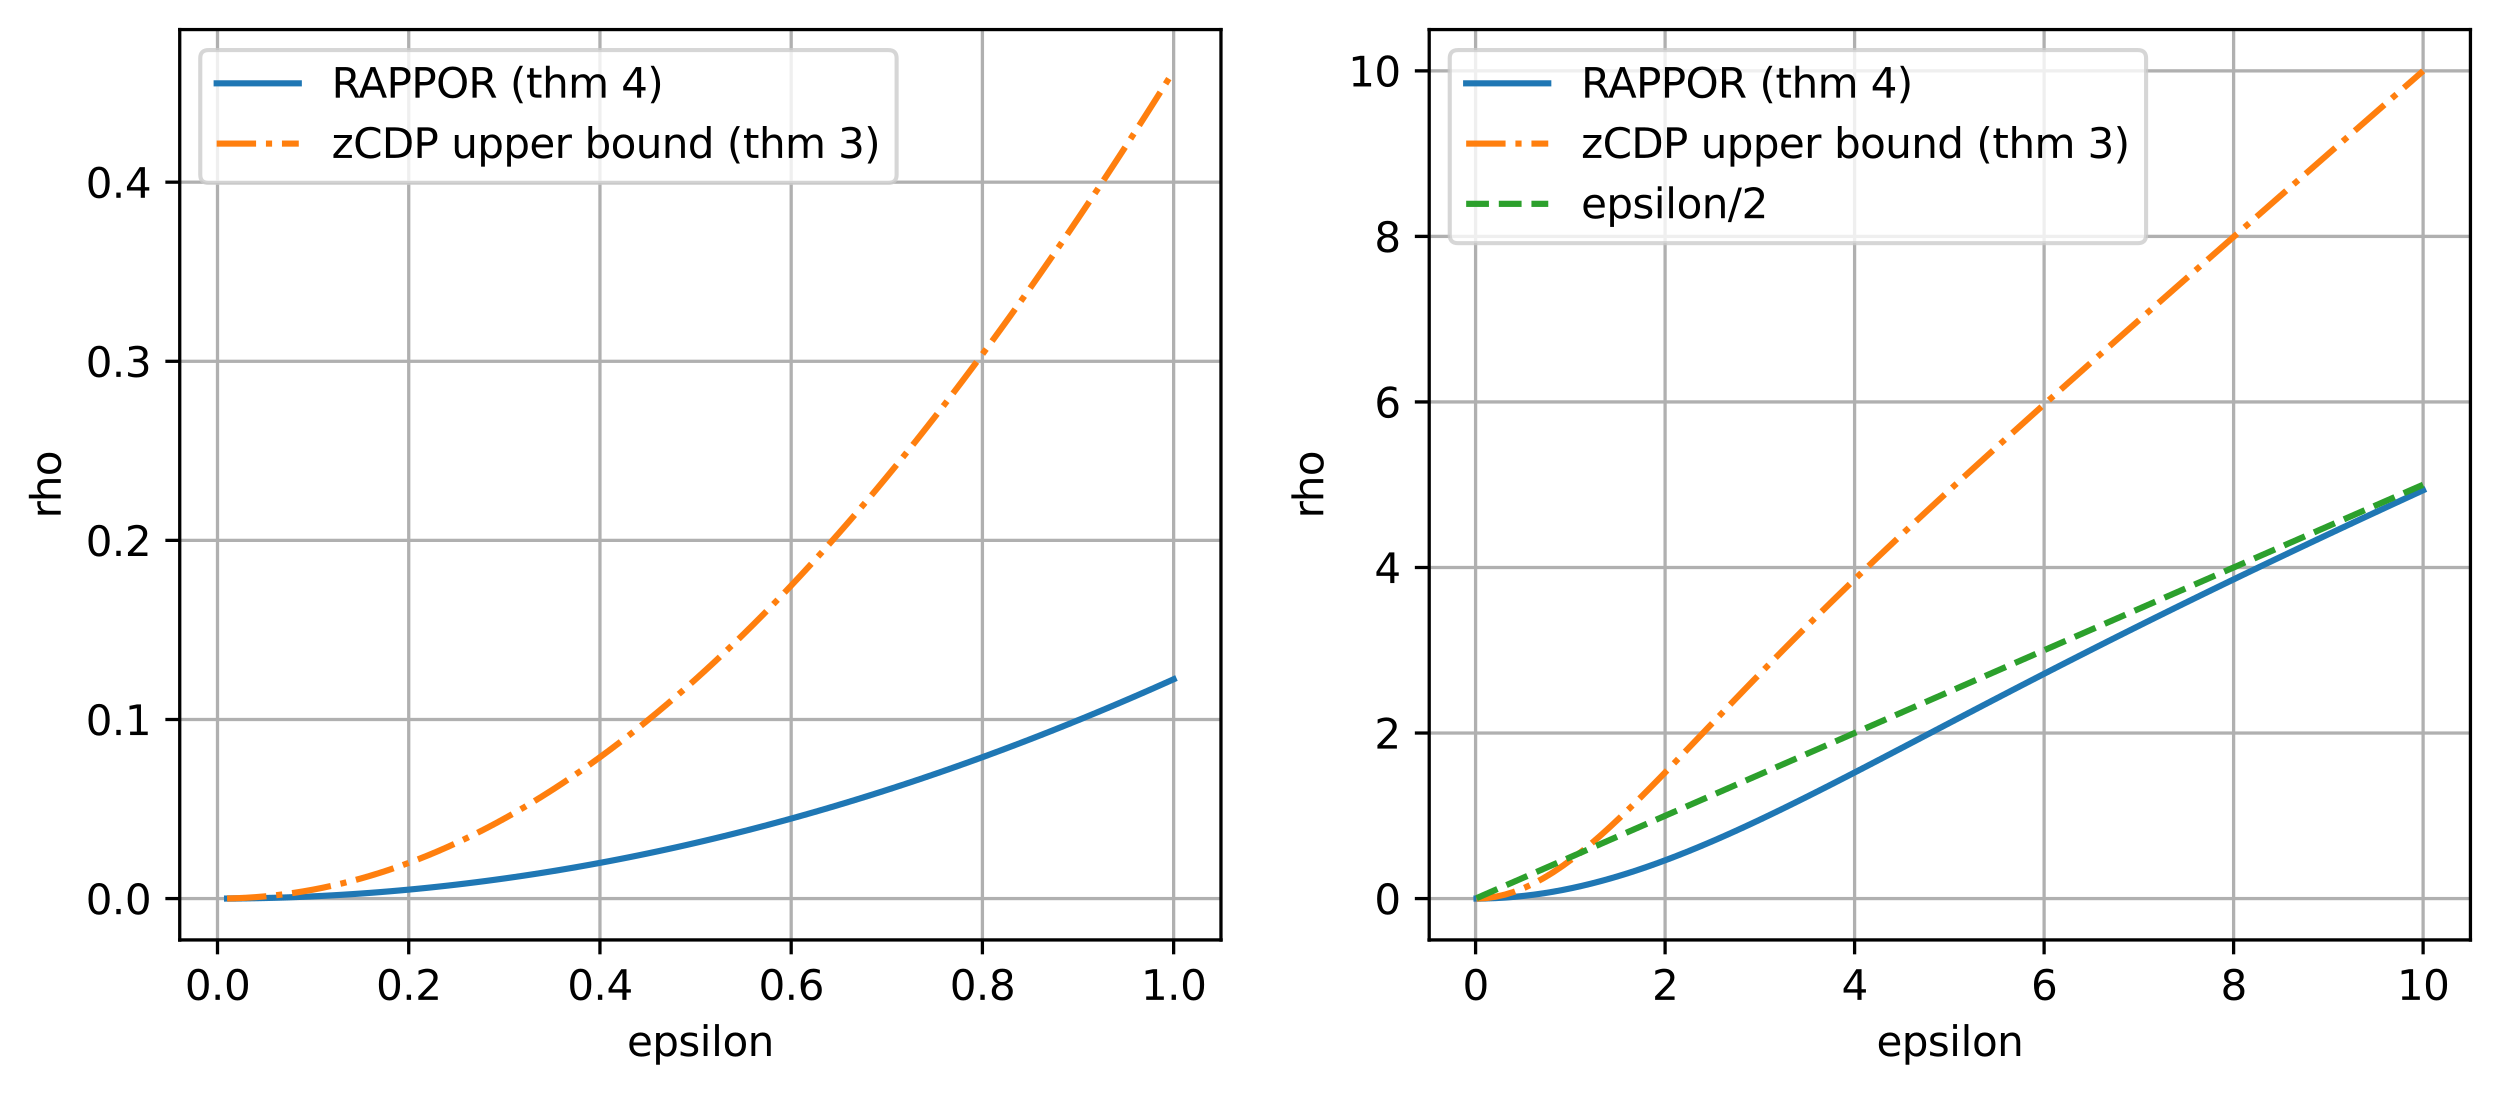 <?xml version="1.0" encoding="utf-8" standalone="no"?>
<!DOCTYPE svg PUBLIC "-//W3C//DTD SVG 1.1//EN"
  "http://www.w3.org/Graphics/SVG/1.1/DTD/svg11.dtd">
<svg xmlns:xlink="http://www.w3.org/1999/xlink" width="608.981pt" height="266.516pt" viewBox="0 0 608.981 266.516" xmlns="http://www.w3.org/2000/svg" version="1.1">
 <defs>
  <style type="text/css">*{stroke-linejoin: round; stroke-linecap: butt}</style>
 </defs>
 <g id="figure_1">
  <g id="patch_1">
   <path d="M 0 266.516 
L 608.981 266.516 
L 608.981 0 
L 0 0 
z
" style="fill: #ffffff"/>
  </g>
  <g id="axes_1">
   <g id="patch_2">
    <path d="M 43.781 228.96 
L 297.418 228.96 
L 297.418 7.2 
L 43.781 7.2 
z
" style="fill: #ffffff"/>
   </g>
   <g id="matplotlib.axis_1">
    <g id="xtick_1">
     <g id="line2d_1">
      <path d="M 52.981 228.96 
L 52.981 7.2 
" clip-path="url(#p2c17da69cc)" style="fill: none; stroke: #b0b0b0; stroke-width: 0.8; stroke-linecap: square"/>
     </g>
     <g id="line2d_2">
      <defs>
       <path id="m294b160dcf" d="M 0 0 
L 0 3.5 
" style="stroke: #000000; stroke-width: 0.8"/>
      </defs>
      <g>
       <use xlink:href="#m294b160dcf" x="52.981" y="228.96" style="stroke: #000000; stroke-width: 0.8"/>
      </g>
     </g>
     <g id="text_1">
      <!-- 0.0 -->
      <g transform="translate(45.03 243.558) scale(0.1 -0.1)">
       <defs>
        <path id="DejaVuSans-30" d="M 2034 4250 
Q 1547 4250 1301 3770 
Q 1056 3291 1056 2328 
Q 1056 1369 1301 889 
Q 1547 409 2034 409 
Q 2525 409 2770 889 
Q 3016 1369 3016 2328 
Q 3016 3291 2770 3770 
Q 2525 4250 2034 4250 
z
M 2034 4750 
Q 2819 4750 3233 4129 
Q 3647 3509 3647 2328 
Q 3647 1150 3233 529 
Q 2819 -91 2034 -91 
Q 1250 -91 836 529 
Q 422 1150 422 2328 
Q 422 3509 836 4129 
Q 1250 4750 2034 4750 
z
" transform="scale(0.016)"/>
        <path id="DejaVuSans-2e" d="M 684 794 
L 1344 794 
L 1344 0 
L 684 0 
L 684 794 
z
" transform="scale(0.016)"/>
       </defs>
       <use xlink:href="#DejaVuSans-30"/>
       <use xlink:href="#DejaVuSans-2e" x="63.623"/>
       <use xlink:href="#DejaVuSans-30" x="95.41"/>
      </g>
     </g>
    </g>
    <g id="xtick_2">
     <g id="line2d_3">
      <path d="M 99.563 228.96 
L 99.563 7.2 
" clip-path="url(#p2c17da69cc)" style="fill: none; stroke: #b0b0b0; stroke-width: 0.8; stroke-linecap: square"/>
     </g>
     <g id="line2d_4">
      <g>
       <use xlink:href="#m294b160dcf" x="99.563" y="228.96" style="stroke: #000000; stroke-width: 0.8"/>
      </g>
     </g>
     <g id="text_2">
      <!-- 0.2 -->
      <g transform="translate(91.611 243.558) scale(0.1 -0.1)">
       <defs>
        <path id="DejaVuSans-32" d="M 1228 531 
L 3431 531 
L 3431 0 
L 469 0 
L 469 531 
Q 828 903 1448 1529 
Q 2069 2156 2228 2338 
Q 2531 2678 2651 2914 
Q 2772 3150 2772 3378 
Q 2772 3750 2511 3984 
Q 2250 4219 1831 4219 
Q 1534 4219 1204 4116 
Q 875 4013 500 3803 
L 500 4441 
Q 881 4594 1212 4672 
Q 1544 4750 1819 4750 
Q 2544 4750 2975 4387 
Q 3406 4025 3406 3419 
Q 3406 3131 3298 2873 
Q 3191 2616 2906 2266 
Q 2828 2175 2409 1742 
Q 1991 1309 1228 531 
z
" transform="scale(0.016)"/>
       </defs>
       <use xlink:href="#DejaVuSans-30"/>
       <use xlink:href="#DejaVuSans-2e" x="63.623"/>
       <use xlink:href="#DejaVuSans-32" x="95.41"/>
      </g>
     </g>
    </g>
    <g id="xtick_3">
     <g id="line2d_5">
      <path d="M 146.144 228.96 
L 146.144 7.2 
" clip-path="url(#p2c17da69cc)" style="fill: none; stroke: #b0b0b0; stroke-width: 0.8; stroke-linecap: square"/>
     </g>
     <g id="line2d_6">
      <g>
       <use xlink:href="#m294b160dcf" x="146.144" y="228.96" style="stroke: #000000; stroke-width: 0.8"/>
      </g>
     </g>
     <g id="text_3">
      <!-- 0.4 -->
      <g transform="translate(138.193 243.558) scale(0.1 -0.1)">
       <defs>
        <path id="DejaVuSans-34" d="M 2419 4116 
L 825 1625 
L 2419 1625 
L 2419 4116 
z
M 2253 4666 
L 3047 4666 
L 3047 1625 
L 3713 1625 
L 3713 1100 
L 3047 1100 
L 3047 0 
L 2419 0 
L 2419 1100 
L 313 1100 
L 313 1709 
L 2253 4666 
z
" transform="scale(0.016)"/>
       </defs>
       <use xlink:href="#DejaVuSans-30"/>
       <use xlink:href="#DejaVuSans-2e" x="63.623"/>
       <use xlink:href="#DejaVuSans-34" x="95.41"/>
      </g>
     </g>
    </g>
    <g id="xtick_4">
     <g id="line2d_7">
      <path d="M 192.726 228.96 
L 192.726 7.2 
" clip-path="url(#p2c17da69cc)" style="fill: none; stroke: #b0b0b0; stroke-width: 0.8; stroke-linecap: square"/>
     </g>
     <g id="line2d_8">
      <g>
       <use xlink:href="#m294b160dcf" x="192.726" y="228.96" style="stroke: #000000; stroke-width: 0.8"/>
      </g>
     </g>
     <g id="text_4">
      <!-- 0.6 -->
      <g transform="translate(184.774 243.558) scale(0.1 -0.1)">
       <defs>
        <path id="DejaVuSans-36" d="M 2113 2584 
Q 1688 2584 1439 2293 
Q 1191 2003 1191 1497 
Q 1191 994 1439 701 
Q 1688 409 2113 409 
Q 2538 409 2786 701 
Q 3034 994 3034 1497 
Q 3034 2003 2786 2293 
Q 2538 2584 2113 2584 
z
M 3366 4563 
L 3366 3988 
Q 3128 4100 2886 4159 
Q 2644 4219 2406 4219 
Q 1781 4219 1451 3797 
Q 1122 3375 1075 2522 
Q 1259 2794 1537 2939 
Q 1816 3084 2150 3084 
Q 2853 3084 3261 2657 
Q 3669 2231 3669 1497 
Q 3669 778 3244 343 
Q 2819 -91 2113 -91 
Q 1303 -91 875 529 
Q 447 1150 447 2328 
Q 447 3434 972 4092 
Q 1497 4750 2381 4750 
Q 2619 4750 2861 4703 
Q 3103 4656 3366 4563 
z
" transform="scale(0.016)"/>
       </defs>
       <use xlink:href="#DejaVuSans-30"/>
       <use xlink:href="#DejaVuSans-2e" x="63.623"/>
       <use xlink:href="#DejaVuSans-36" x="95.41"/>
      </g>
     </g>
    </g>
    <g id="xtick_5">
     <g id="line2d_9">
      <path d="M 239.307 228.96 
L 239.307 7.2 
" clip-path="url(#p2c17da69cc)" style="fill: none; stroke: #b0b0b0; stroke-width: 0.8; stroke-linecap: square"/>
     </g>
     <g id="line2d_10">
      <g>
       <use xlink:href="#m294b160dcf" x="239.307" y="228.96" style="stroke: #000000; stroke-width: 0.8"/>
      </g>
     </g>
     <g id="text_5">
      <!-- 0.8 -->
      <g transform="translate(231.356 243.558) scale(0.1 -0.1)">
       <defs>
        <path id="DejaVuSans-38" d="M 2034 2216 
Q 1584 2216 1326 1975 
Q 1069 1734 1069 1313 
Q 1069 891 1326 650 
Q 1584 409 2034 409 
Q 2484 409 2743 651 
Q 3003 894 3003 1313 
Q 3003 1734 2745 1975 
Q 2488 2216 2034 2216 
z
M 1403 2484 
Q 997 2584 770 2862 
Q 544 3141 544 3541 
Q 544 4100 942 4425 
Q 1341 4750 2034 4750 
Q 2731 4750 3128 4425 
Q 3525 4100 3525 3541 
Q 3525 3141 3298 2862 
Q 3072 2584 2669 2484 
Q 3125 2378 3379 2068 
Q 3634 1759 3634 1313 
Q 3634 634 3220 271 
Q 2806 -91 2034 -91 
Q 1263 -91 848 271 
Q 434 634 434 1313 
Q 434 1759 690 2068 
Q 947 2378 1403 2484 
z
M 1172 3481 
Q 1172 3119 1398 2916 
Q 1625 2713 2034 2713 
Q 2441 2713 2670 2916 
Q 2900 3119 2900 3481 
Q 2900 3844 2670 4047 
Q 2441 4250 2034 4250 
Q 1625 4250 1398 4047 
Q 1172 3844 1172 3481 
z
" transform="scale(0.016)"/>
       </defs>
       <use xlink:href="#DejaVuSans-30"/>
       <use xlink:href="#DejaVuSans-2e" x="63.623"/>
       <use xlink:href="#DejaVuSans-38" x="95.41"/>
      </g>
     </g>
    </g>
    <g id="xtick_6">
     <g id="line2d_11">
      <path d="M 285.889 228.96 
L 285.889 7.2 
" clip-path="url(#p2c17da69cc)" style="fill: none; stroke: #b0b0b0; stroke-width: 0.8; stroke-linecap: square"/>
     </g>
     <g id="line2d_12">
      <g>
       <use xlink:href="#m294b160dcf" x="285.889" y="228.96" style="stroke: #000000; stroke-width: 0.8"/>
      </g>
     </g>
     <g id="text_6">
      <!-- 1.0 -->
      <g transform="translate(277.937 243.558) scale(0.1 -0.1)">
       <defs>
        <path id="DejaVuSans-31" d="M 794 531 
L 1825 531 
L 1825 4091 
L 703 3866 
L 703 4441 
L 1819 4666 
L 2450 4666 
L 2450 531 
L 3481 531 
L 3481 0 
L 794 0 
L 794 531 
z
" transform="scale(0.016)"/>
       </defs>
       <use xlink:href="#DejaVuSans-31"/>
       <use xlink:href="#DejaVuSans-2e" x="63.623"/>
       <use xlink:href="#DejaVuSans-30" x="95.41"/>
      </g>
     </g>
    </g>
    <g id="text_7">
     <!-- epsilon -->
     <g transform="translate(152.738 257.237) scale(0.1 -0.1)">
      <defs>
       <path id="DejaVuSans-65" d="M 3597 1894 
L 3597 1613 
L 953 1613 
Q 991 1019 1311 708 
Q 1631 397 2203 397 
Q 2534 397 2845 478 
Q 3156 559 3463 722 
L 3463 178 
Q 3153 47 2828 -22 
Q 2503 -91 2169 -91 
Q 1331 -91 842 396 
Q 353 884 353 1716 
Q 353 2575 817 3079 
Q 1281 3584 2069 3584 
Q 2775 3584 3186 3129 
Q 3597 2675 3597 1894 
z
M 3022 2063 
Q 3016 2534 2758 2815 
Q 2500 3097 2075 3097 
Q 1594 3097 1305 2825 
Q 1016 2553 972 2059 
L 3022 2063 
z
" transform="scale(0.016)"/>
       <path id="DejaVuSans-70" d="M 1159 525 
L 1159 -1331 
L 581 -1331 
L 581 3500 
L 1159 3500 
L 1159 2969 
Q 1341 3281 1617 3432 
Q 1894 3584 2278 3584 
Q 2916 3584 3314 3078 
Q 3713 2572 3713 1747 
Q 3713 922 3314 415 
Q 2916 -91 2278 -91 
Q 1894 -91 1617 61 
Q 1341 213 1159 525 
z
M 3116 1747 
Q 3116 2381 2855 2742 
Q 2594 3103 2138 3103 
Q 1681 3103 1420 2742 
Q 1159 2381 1159 1747 
Q 1159 1113 1420 752 
Q 1681 391 2138 391 
Q 2594 391 2855 752 
Q 3116 1113 3116 1747 
z
" transform="scale(0.016)"/>
       <path id="DejaVuSans-73" d="M 2834 3397 
L 2834 2853 
Q 2591 2978 2328 3040 
Q 2066 3103 1784 3103 
Q 1356 3103 1142 2972 
Q 928 2841 928 2578 
Q 928 2378 1081 2264 
Q 1234 2150 1697 2047 
L 1894 2003 
Q 2506 1872 2764 1633 
Q 3022 1394 3022 966 
Q 3022 478 2636 193 
Q 2250 -91 1575 -91 
Q 1294 -91 989 -36 
Q 684 19 347 128 
L 347 722 
Q 666 556 975 473 
Q 1284 391 1588 391 
Q 1994 391 2212 530 
Q 2431 669 2431 922 
Q 2431 1156 2273 1281 
Q 2116 1406 1581 1522 
L 1381 1569 
Q 847 1681 609 1914 
Q 372 2147 372 2553 
Q 372 3047 722 3315 
Q 1072 3584 1716 3584 
Q 2034 3584 2315 3537 
Q 2597 3491 2834 3397 
z
" transform="scale(0.016)"/>
       <path id="DejaVuSans-69" d="M 603 3500 
L 1178 3500 
L 1178 0 
L 603 0 
L 603 3500 
z
M 603 4863 
L 1178 4863 
L 1178 4134 
L 603 4134 
L 603 4863 
z
" transform="scale(0.016)"/>
       <path id="DejaVuSans-6c" d="M 603 4863 
L 1178 4863 
L 1178 0 
L 603 0 
L 603 4863 
z
" transform="scale(0.016)"/>
       <path id="DejaVuSans-6f" d="M 1959 3097 
Q 1497 3097 1228 2736 
Q 959 2375 959 1747 
Q 959 1119 1226 758 
Q 1494 397 1959 397 
Q 2419 397 2687 759 
Q 2956 1122 2956 1747 
Q 2956 2369 2687 2733 
Q 2419 3097 1959 3097 
z
M 1959 3584 
Q 2709 3584 3137 3096 
Q 3566 2609 3566 1747 
Q 3566 888 3137 398 
Q 2709 -91 1959 -91 
Q 1206 -91 779 398 
Q 353 888 353 1747 
Q 353 2609 779 3096 
Q 1206 3584 1959 3584 
z
" transform="scale(0.016)"/>
       <path id="DejaVuSans-6e" d="M 3513 2113 
L 3513 0 
L 2938 0 
L 2938 2094 
Q 2938 2591 2744 2837 
Q 2550 3084 2163 3084 
Q 1697 3084 1428 2787 
Q 1159 2491 1159 1978 
L 1159 0 
L 581 0 
L 581 3500 
L 1159 3500 
L 1159 2956 
Q 1366 3272 1645 3428 
Q 1925 3584 2291 3584 
Q 2894 3584 3203 3211 
Q 3513 2838 3513 2113 
z
" transform="scale(0.016)"/>
      </defs>
      <use xlink:href="#DejaVuSans-65"/>
      <use xlink:href="#DejaVuSans-70" x="61.523"/>
      <use xlink:href="#DejaVuSans-73" x="125"/>
      <use xlink:href="#DejaVuSans-69" x="177.1"/>
      <use xlink:href="#DejaVuSans-6c" x="204.883"/>
      <use xlink:href="#DejaVuSans-6f" x="232.666"/>
      <use xlink:href="#DejaVuSans-6e" x="293.848"/>
     </g>
    </g>
   </g>
   <g id="matplotlib.axis_2">
    <g id="ytick_1">
     <g id="line2d_13">
      <path d="M 43.781 218.885 
L 297.418 218.885 
" clip-path="url(#p2c17da69cc)" style="fill: none; stroke: #b0b0b0; stroke-width: 0.8; stroke-linecap: square"/>
     </g>
     <g id="line2d_14">
      <defs>
       <path id="m9926946cab" d="M 0 0 
L -3.5 0 
" style="stroke: #000000; stroke-width: 0.8"/>
      </defs>
      <g>
       <use xlink:href="#m9926946cab" x="43.781" y="218.885" style="stroke: #000000; stroke-width: 0.8"/>
      </g>
     </g>
     <g id="text_8">
      <!-- 0.0 -->
      <g transform="translate(20.878 222.685) scale(0.1 -0.1)">
       <use xlink:href="#DejaVuSans-30"/>
       <use xlink:href="#DejaVuSans-2e" x="63.623"/>
       <use xlink:href="#DejaVuSans-30" x="95.41"/>
      </g>
     </g>
    </g>
    <g id="ytick_2">
     <g id="line2d_15">
      <path d="M 43.781 175.259 
L 297.418 175.259 
" clip-path="url(#p2c17da69cc)" style="fill: none; stroke: #b0b0b0; stroke-width: 0.8; stroke-linecap: square"/>
     </g>
     <g id="line2d_16">
      <g>
       <use xlink:href="#m9926946cab" x="43.781" y="175.259" style="stroke: #000000; stroke-width: 0.8"/>
      </g>
     </g>
     <g id="text_9">
      <!-- 0.1 -->
      <g transform="translate(20.878 179.058) scale(0.1 -0.1)">
       <use xlink:href="#DejaVuSans-30"/>
       <use xlink:href="#DejaVuSans-2e" x="63.623"/>
       <use xlink:href="#DejaVuSans-31" x="95.41"/>
      </g>
     </g>
    </g>
    <g id="ytick_3">
     <g id="line2d_17">
      <path d="M 43.781 131.632 
L 297.418 131.632 
" clip-path="url(#p2c17da69cc)" style="fill: none; stroke: #b0b0b0; stroke-width: 0.8; stroke-linecap: square"/>
     </g>
     <g id="line2d_18">
      <g>
       <use xlink:href="#m9926946cab" x="43.781" y="131.632" style="stroke: #000000; stroke-width: 0.8"/>
      </g>
     </g>
     <g id="text_10">
      <!-- 0.2 -->
      <g transform="translate(20.878 135.432) scale(0.1 -0.1)">
       <use xlink:href="#DejaVuSans-30"/>
       <use xlink:href="#DejaVuSans-2e" x="63.623"/>
       <use xlink:href="#DejaVuSans-32" x="95.41"/>
      </g>
     </g>
    </g>
    <g id="ytick_4">
     <g id="line2d_19">
      <path d="M 43.781 88.006 
L 297.418 88.006 
" clip-path="url(#p2c17da69cc)" style="fill: none; stroke: #b0b0b0; stroke-width: 0.8; stroke-linecap: square"/>
     </g>
     <g id="line2d_20">
      <g>
       <use xlink:href="#m9926946cab" x="43.781" y="88.006" style="stroke: #000000; stroke-width: 0.8"/>
      </g>
     </g>
     <g id="text_11">
      <!-- 0.3 -->
      <g transform="translate(20.878 91.805) scale(0.1 -0.1)">
       <defs>
        <path id="DejaVuSans-33" d="M 2597 2516 
Q 3050 2419 3304 2112 
Q 3559 1806 3559 1356 
Q 3559 666 3084 287 
Q 2609 -91 1734 -91 
Q 1441 -91 1130 -33 
Q 819 25 488 141 
L 488 750 
Q 750 597 1062 519 
Q 1375 441 1716 441 
Q 2309 441 2620 675 
Q 2931 909 2931 1356 
Q 2931 1769 2642 2001 
Q 2353 2234 1838 2234 
L 1294 2234 
L 1294 2753 
L 1863 2753 
Q 2328 2753 2575 2939 
Q 2822 3125 2822 3475 
Q 2822 3834 2567 4026 
Q 2313 4219 1838 4219 
Q 1578 4219 1281 4162 
Q 984 4106 628 3988 
L 628 4550 
Q 988 4650 1302 4700 
Q 1616 4750 1894 4750 
Q 2613 4750 3031 4423 
Q 3450 4097 3450 3541 
Q 3450 3153 3228 2886 
Q 3006 2619 2597 2516 
z
" transform="scale(0.016)"/>
       </defs>
       <use xlink:href="#DejaVuSans-30"/>
       <use xlink:href="#DejaVuSans-2e" x="63.623"/>
       <use xlink:href="#DejaVuSans-33" x="95.41"/>
      </g>
     </g>
    </g>
    <g id="ytick_5">
     <g id="line2d_21">
      <path d="M 43.781 44.38 
L 297.418 44.38 
" clip-path="url(#p2c17da69cc)" style="fill: none; stroke: #b0b0b0; stroke-width: 0.8; stroke-linecap: square"/>
     </g>
     <g id="line2d_22">
      <g>
       <use xlink:href="#m9926946cab" x="43.781" y="44.38" style="stroke: #000000; stroke-width: 0.8"/>
      </g>
     </g>
     <g id="text_12">
      <!-- 0.4 -->
      <g transform="translate(20.878 48.179) scale(0.1 -0.1)">
       <use xlink:href="#DejaVuSans-30"/>
       <use xlink:href="#DejaVuSans-2e" x="63.623"/>
       <use xlink:href="#DejaVuSans-34" x="95.41"/>
      </g>
     </g>
    </g>
    <g id="text_13">
     <!-- rho -->
     <g transform="translate(14.798 126.276) rotate(-90) scale(0.1 -0.1)">
      <defs>
       <path id="DejaVuSans-72" d="M 2631 2963 
Q 2534 3019 2420 3045 
Q 2306 3072 2169 3072 
Q 1681 3072 1420 2755 
Q 1159 2438 1159 1844 
L 1159 0 
L 581 0 
L 581 3500 
L 1159 3500 
L 1159 2956 
Q 1341 3275 1631 3429 
Q 1922 3584 2338 3584 
Q 2397 3584 2469 3576 
Q 2541 3569 2628 3553 
L 2631 2963 
z
" transform="scale(0.016)"/>
       <path id="DejaVuSans-68" d="M 3513 2113 
L 3513 0 
L 2938 0 
L 2938 2094 
Q 2938 2591 2744 2837 
Q 2550 3084 2163 3084 
Q 1697 3084 1428 2787 
Q 1159 2491 1159 1978 
L 1159 0 
L 581 0 
L 581 4863 
L 1159 4863 
L 1159 2956 
Q 1366 3272 1645 3428 
Q 1925 3584 2291 3584 
Q 2894 3584 3203 3211 
Q 3513 2838 3513 2113 
z
" transform="scale(0.016)"/>
      </defs>
      <use xlink:href="#DejaVuSans-72"/>
      <use xlink:href="#DejaVuSans-68" x="39.363"/>
      <use xlink:href="#DejaVuSans-6f" x="102.742"/>
     </g>
    </g>
   </g>
   <g id="line2d_23">
    <path d="M 55.31 218.88 
L 57.639 218.864 
L 59.968 218.836 
L 62.297 218.798 
L 64.626 218.749 
L 66.956 218.689 
L 69.285 218.618 
L 71.614 218.536 
L 73.943 218.444 
L 76.272 218.34 
L 78.601 218.226 
L 80.93 218.1 
L 83.259 217.964 
L 85.588 217.817 
L 87.917 217.659 
L 90.246 217.49 
L 92.575 217.31 
L 94.904 217.12 
L 97.234 216.918 
L 99.563 216.706 
L 101.892 216.483 
L 104.221 216.249 
L 106.55 216.004 
L 108.879 215.748 
L 111.208 215.482 
L 113.537 215.204 
L 115.866 214.916 
L 118.195 214.617 
L 120.524 214.307 
L 122.853 213.987 
L 125.182 213.655 
L 127.512 213.313 
L 129.841 212.96 
L 132.17 212.597 
L 134.499 212.222 
L 136.828 211.837 
L 139.157 211.441 
L 141.486 211.034 
L 143.815 210.617 
L 146.144 210.189 
L 148.473 209.75 
L 150.802 209.301 
L 153.131 208.841 
L 155.46 208.37 
L 157.79 207.889 
L 160.119 207.397 
L 162.448 206.894 
L 164.777 206.381 
L 167.106 205.857 
L 169.435 205.323 
L 171.764 204.778 
L 174.093 204.222 
L 176.422 203.656 
L 178.751 203.08 
L 181.08 202.492 
L 183.409 201.895 
L 185.738 201.287 
L 188.068 200.668 
L 190.397 200.039 
L 192.726 199.399 
L 195.055 198.75 
L 197.384 198.089 
L 199.713 197.418 
L 202.042 196.737 
L 204.371 196.046 
L 206.7 195.344 
L 209.029 194.632 
L 211.358 193.909 
L 213.687 193.177 
L 216.016 192.434 
L 218.345 191.68 
L 220.675 190.917 
L 223.004 190.143 
L 225.333 189.359 
L 227.662 188.565 
L 229.991 187.761 
L 232.32 186.946 
L 234.649 186.122 
L 236.978 185.287 
L 239.307 184.442 
L 241.636 183.587 
L 243.965 182.723 
L 246.294 181.848 
L 248.623 180.963 
L 250.953 180.068 
L 253.282 179.163 
L 255.611 178.248 
L 257.94 177.323 
L 260.269 176.389 
L 262.598 175.444 
L 264.927 174.49 
L 267.256 173.526 
L 269.585 172.552 
L 271.914 171.568 
L 274.243 170.574 
L 276.572 169.571 
L 278.901 168.558 
L 281.231 167.535 
L 283.56 166.503 
L 285.889 165.461 
" clip-path="url(#p2c17da69cc)" style="fill: none; stroke: #1f77b4; stroke-width: 1.5; stroke-linecap: square"/>
   </g>
   <g id="line2d_24">
    <path d="M 55.31 218.864 
L 57.639 218.798 
L 59.968 218.689 
L 62.297 218.536 
L 64.626 218.34 
L 66.956 218.1 
L 69.285 217.817 
L 71.614 217.49 
L 73.943 217.12 
L 76.272 216.706 
L 78.601 216.249 
L 80.93 215.748 
L 83.259 215.204 
L 85.588 214.617 
L 87.917 213.987 
L 90.246 213.313 
L 92.575 212.597 
L 94.904 211.837 
L 97.234 211.034 
L 99.563 210.189 
L 101.892 209.301 
L 104.221 208.37 
L 106.55 207.397 
L 108.879 206.381 
L 111.208 205.323 
L 113.537 204.222 
L 115.866 203.08 
L 118.195 201.895 
L 120.524 200.668 
L 122.853 199.399 
L 125.182 198.089 
L 127.512 196.737 
L 129.841 195.344 
L 132.17 193.909 
L 134.499 192.434 
L 136.828 190.917 
L 139.157 189.359 
L 141.486 187.761 
L 143.815 186.122 
L 146.144 184.442 
L 148.473 182.723 
L 150.802 180.963 
L 153.131 179.163 
L 155.46 177.323 
L 157.79 175.444 
L 160.119 173.526 
L 162.448 171.568 
L 164.777 169.571 
L 167.106 167.535 
L 169.435 165.461 
L 171.764 163.348 
L 174.093 161.197 
L 176.422 159.007 
L 178.751 156.78 
L 181.08 154.515 
L 183.409 152.212 
L 185.738 149.873 
L 188.068 147.496 
L 190.397 145.082 
L 192.726 142.632 
L 195.055 140.145 
L 197.384 137.622 
L 199.713 135.063 
L 202.042 132.468 
L 204.371 129.838 
L 206.7 127.172 
L 209.029 124.472 
L 211.358 121.736 
L 213.687 118.966 
L 216.016 116.161 
L 218.345 113.323 
L 220.675 110.45 
L 223.004 107.544 
L 225.333 104.604 
L 227.662 101.631 
L 229.991 98.626 
L 232.32 95.587 
L 234.649 92.517 
L 236.978 89.414 
L 239.307 86.279 
L 241.636 83.112 
L 243.965 79.914 
L 246.294 76.685 
L 248.623 73.425 
L 250.953 70.135 
L 253.282 66.814 
L 255.611 63.463 
L 257.94 60.082 
L 260.269 56.672 
L 262.598 53.232 
L 264.927 49.763 
L 267.256 46.265 
L 269.585 42.739 
L 271.914 39.185 
L 274.243 35.602 
L 276.572 31.992 
L 278.901 28.355 
L 281.231 24.69 
L 283.56 20.998 
L 285.889 17.28 
" clip-path="url(#p2c17da69cc)" style="fill: none; stroke-dasharray: 9.6,2.4,1.5,2.4; stroke-dashoffset: 0; stroke: #ff7f0e; stroke-width: 1.5"/>
   </g>
   <g id="patch_3">
    <path d="M 43.781 228.96 
L 43.781 7.2 
" style="fill: none; stroke: #000000; stroke-width: 0.8; stroke-linejoin: miter; stroke-linecap: square"/>
   </g>
   <g id="patch_4">
    <path d="M 297.418 228.96 
L 297.418 7.2 
" style="fill: none; stroke: #000000; stroke-width: 0.8; stroke-linejoin: miter; stroke-linecap: square"/>
   </g>
   <g id="patch_5">
    <path d="M 43.781 228.96 
L 297.418 228.96 
" style="fill: none; stroke: #000000; stroke-width: 0.8; stroke-linejoin: miter; stroke-linecap: square"/>
   </g>
   <g id="patch_6">
    <path d="M 43.781 7.2 
L 297.418 7.2 
" style="fill: none; stroke: #000000; stroke-width: 0.8; stroke-linejoin: miter; stroke-linecap: square"/>
   </g>
   <g id="legend_1">
    <g id="patch_7">
     <path d="M 50.781 44.556 
L 216.408 44.556 
Q 218.408 44.556 218.408 42.556 
L 218.408 14.2 
Q 218.408 12.2 216.408 12.2 
L 50.781 12.2 
Q 48.781 12.2 48.781 14.2 
L 48.781 42.556 
Q 48.781 44.556 50.781 44.556 
z
" style="fill: #ffffff; opacity: 0.8; stroke: #cccccc; stroke-linejoin: miter"/>
    </g>
    <g id="line2d_25">
     <path d="M 52.781 20.298 
L 62.781 20.298 
L 72.781 20.298 
" style="fill: none; stroke: #1f77b4; stroke-width: 1.5; stroke-linecap: square"/>
    </g>
    <g id="text_14">
     <!-- RAPPOR (thm 4) -->
     <g transform="translate(80.781 23.798) scale(0.1 -0.1)">
      <defs>
       <path id="DejaVuSans-52" d="M 2841 2188 
Q 3044 2119 3236 1894 
Q 3428 1669 3622 1275 
L 4263 0 
L 3584 0 
L 2988 1197 
Q 2756 1666 2539 1819 
Q 2322 1972 1947 1972 
L 1259 1972 
L 1259 0 
L 628 0 
L 628 4666 
L 2053 4666 
Q 2853 4666 3247 4331 
Q 3641 3997 3641 3322 
Q 3641 2881 3436 2590 
Q 3231 2300 2841 2188 
z
M 1259 4147 
L 1259 2491 
L 2053 2491 
Q 2509 2491 2742 2702 
Q 2975 2913 2975 3322 
Q 2975 3731 2742 3939 
Q 2509 4147 2053 4147 
L 1259 4147 
z
" transform="scale(0.016)"/>
       <path id="DejaVuSans-41" d="M 2188 4044 
L 1331 1722 
L 3047 1722 
L 2188 4044 
z
M 1831 4666 
L 2547 4666 
L 4325 0 
L 3669 0 
L 3244 1197 
L 1141 1197 
L 716 0 
L 50 0 
L 1831 4666 
z
" transform="scale(0.016)"/>
       <path id="DejaVuSans-50" d="M 1259 4147 
L 1259 2394 
L 2053 2394 
Q 2494 2394 2734 2622 
Q 2975 2850 2975 3272 
Q 2975 3691 2734 3919 
Q 2494 4147 2053 4147 
L 1259 4147 
z
M 628 4666 
L 2053 4666 
Q 2838 4666 3239 4311 
Q 3641 3956 3641 3272 
Q 3641 2581 3239 2228 
Q 2838 1875 2053 1875 
L 1259 1875 
L 1259 0 
L 628 0 
L 628 4666 
z
" transform="scale(0.016)"/>
       <path id="DejaVuSans-4f" d="M 2522 4238 
Q 1834 4238 1429 3725 
Q 1025 3213 1025 2328 
Q 1025 1447 1429 934 
Q 1834 422 2522 422 
Q 3209 422 3611 934 
Q 4013 1447 4013 2328 
Q 4013 3213 3611 3725 
Q 3209 4238 2522 4238 
z
M 2522 4750 
Q 3503 4750 4090 4092 
Q 4678 3434 4678 2328 
Q 4678 1225 4090 567 
Q 3503 -91 2522 -91 
Q 1538 -91 948 565 
Q 359 1222 359 2328 
Q 359 3434 948 4092 
Q 1538 4750 2522 4750 
z
" transform="scale(0.016)"/>
       <path id="DejaVuSans-20" transform="scale(0.016)"/>
       <path id="DejaVuSans-28" d="M 1984 4856 
Q 1566 4138 1362 3434 
Q 1159 2731 1159 2009 
Q 1159 1288 1364 580 
Q 1569 -128 1984 -844 
L 1484 -844 
Q 1016 -109 783 600 
Q 550 1309 550 2009 
Q 550 2706 781 3412 
Q 1013 4119 1484 4856 
L 1984 4856 
z
" transform="scale(0.016)"/>
       <path id="DejaVuSans-74" d="M 1172 4494 
L 1172 3500 
L 2356 3500 
L 2356 3053 
L 1172 3053 
L 1172 1153 
Q 1172 725 1289 603 
Q 1406 481 1766 481 
L 2356 481 
L 2356 0 
L 1766 0 
Q 1100 0 847 248 
Q 594 497 594 1153 
L 594 3053 
L 172 3053 
L 172 3500 
L 594 3500 
L 594 4494 
L 1172 4494 
z
" transform="scale(0.016)"/>
       <path id="DejaVuSans-6d" d="M 3328 2828 
Q 3544 3216 3844 3400 
Q 4144 3584 4550 3584 
Q 5097 3584 5394 3201 
Q 5691 2819 5691 2113 
L 5691 0 
L 5113 0 
L 5113 2094 
Q 5113 2597 4934 2840 
Q 4756 3084 4391 3084 
Q 3944 3084 3684 2787 
Q 3425 2491 3425 1978 
L 3425 0 
L 2847 0 
L 2847 2094 
Q 2847 2600 2669 2842 
Q 2491 3084 2119 3084 
Q 1678 3084 1418 2786 
Q 1159 2488 1159 1978 
L 1159 0 
L 581 0 
L 581 3500 
L 1159 3500 
L 1159 2956 
Q 1356 3278 1631 3431 
Q 1906 3584 2284 3584 
Q 2666 3584 2933 3390 
Q 3200 3197 3328 2828 
z
" transform="scale(0.016)"/>
       <path id="DejaVuSans-29" d="M 513 4856 
L 1013 4856 
Q 1481 4119 1714 3412 
Q 1947 2706 1947 2009 
Q 1947 1309 1714 600 
Q 1481 -109 1013 -844 
L 513 -844 
Q 928 -128 1133 580 
Q 1338 1288 1338 2009 
Q 1338 2731 1133 3434 
Q 928 4138 513 4856 
z
" transform="scale(0.016)"/>
      </defs>
      <use xlink:href="#DejaVuSans-52"/>
      <use xlink:href="#DejaVuSans-41" x="65.482"/>
      <use xlink:href="#DejaVuSans-50" x="133.891"/>
      <use xlink:href="#DejaVuSans-50" x="194.193"/>
      <use xlink:href="#DejaVuSans-4f" x="254.496"/>
      <use xlink:href="#DejaVuSans-52" x="333.207"/>
      <use xlink:href="#DejaVuSans-20" x="402.689"/>
      <use xlink:href="#DejaVuSans-28" x="434.477"/>
      <use xlink:href="#DejaVuSans-74" x="473.49"/>
      <use xlink:href="#DejaVuSans-68" x="512.699"/>
      <use xlink:href="#DejaVuSans-6d" x="576.078"/>
      <use xlink:href="#DejaVuSans-20" x="673.49"/>
      <use xlink:href="#DejaVuSans-34" x="705.277"/>
      <use xlink:href="#DejaVuSans-29" x="768.9"/>
     </g>
    </g>
    <g id="line2d_26">
     <path d="M 52.781 34.977 
L 62.781 34.977 
L 72.781 34.977 
" style="fill: none; stroke-dasharray: 9.6,2.4,1.5,2.4; stroke-dashoffset: 0; stroke: #ff7f0e; stroke-width: 1.5"/>
    </g>
    <g id="text_15">
     <!-- zCDP upper bound (thm 3) -->
     <g transform="translate(80.781 38.477) scale(0.1 -0.1)">
      <defs>
       <path id="DejaVuSans-7a" d="M 353 3500 
L 3084 3500 
L 3084 2975 
L 922 459 
L 3084 459 
L 3084 0 
L 275 0 
L 275 525 
L 2438 3041 
L 353 3041 
L 353 3500 
z
" transform="scale(0.016)"/>
       <path id="DejaVuSans-43" d="M 4122 4306 
L 4122 3641 
Q 3803 3938 3442 4084 
Q 3081 4231 2675 4231 
Q 1875 4231 1450 3742 
Q 1025 3253 1025 2328 
Q 1025 1406 1450 917 
Q 1875 428 2675 428 
Q 3081 428 3442 575 
Q 3803 722 4122 1019 
L 4122 359 
Q 3791 134 3420 21 
Q 3050 -91 2638 -91 
Q 1578 -91 968 557 
Q 359 1206 359 2328 
Q 359 3453 968 4101 
Q 1578 4750 2638 4750 
Q 3056 4750 3426 4639 
Q 3797 4528 4122 4306 
z
" transform="scale(0.016)"/>
       <path id="DejaVuSans-44" d="M 1259 4147 
L 1259 519 
L 2022 519 
Q 2988 519 3436 956 
Q 3884 1394 3884 2338 
Q 3884 3275 3436 3711 
Q 2988 4147 2022 4147 
L 1259 4147 
z
M 628 4666 
L 1925 4666 
Q 3281 4666 3915 4102 
Q 4550 3538 4550 2338 
Q 4550 1131 3912 565 
Q 3275 0 1925 0 
L 628 0 
L 628 4666 
z
" transform="scale(0.016)"/>
       <path id="DejaVuSans-75" d="M 544 1381 
L 544 3500 
L 1119 3500 
L 1119 1403 
Q 1119 906 1312 657 
Q 1506 409 1894 409 
Q 2359 409 2629 706 
Q 2900 1003 2900 1516 
L 2900 3500 
L 3475 3500 
L 3475 0 
L 2900 0 
L 2900 538 
Q 2691 219 2414 64 
Q 2138 -91 1772 -91 
Q 1169 -91 856 284 
Q 544 659 544 1381 
z
M 1991 3584 
L 1991 3584 
z
" transform="scale(0.016)"/>
       <path id="DejaVuSans-62" d="M 3116 1747 
Q 3116 2381 2855 2742 
Q 2594 3103 2138 3103 
Q 1681 3103 1420 2742 
Q 1159 2381 1159 1747 
Q 1159 1113 1420 752 
Q 1681 391 2138 391 
Q 2594 391 2855 752 
Q 3116 1113 3116 1747 
z
M 1159 2969 
Q 1341 3281 1617 3432 
Q 1894 3584 2278 3584 
Q 2916 3584 3314 3078 
Q 3713 2572 3713 1747 
Q 3713 922 3314 415 
Q 2916 -91 2278 -91 
Q 1894 -91 1617 61 
Q 1341 213 1159 525 
L 1159 0 
L 581 0 
L 581 4863 
L 1159 4863 
L 1159 2969 
z
" transform="scale(0.016)"/>
       <path id="DejaVuSans-64" d="M 2906 2969 
L 2906 4863 
L 3481 4863 
L 3481 0 
L 2906 0 
L 2906 525 
Q 2725 213 2448 61 
Q 2172 -91 1784 -91 
Q 1150 -91 751 415 
Q 353 922 353 1747 
Q 353 2572 751 3078 
Q 1150 3584 1784 3584 
Q 2172 3584 2448 3432 
Q 2725 3281 2906 2969 
z
M 947 1747 
Q 947 1113 1208 752 
Q 1469 391 1925 391 
Q 2381 391 2643 752 
Q 2906 1113 2906 1747 
Q 2906 2381 2643 2742 
Q 2381 3103 1925 3103 
Q 1469 3103 1208 2742 
Q 947 2381 947 1747 
z
" transform="scale(0.016)"/>
      </defs>
      <use xlink:href="#DejaVuSans-7a"/>
      <use xlink:href="#DejaVuSans-43" x="52.49"/>
      <use xlink:href="#DejaVuSans-44" x="122.314"/>
      <use xlink:href="#DejaVuSans-50" x="199.316"/>
      <use xlink:href="#DejaVuSans-20" x="259.619"/>
      <use xlink:href="#DejaVuSans-75" x="291.406"/>
      <use xlink:href="#DejaVuSans-70" x="354.785"/>
      <use xlink:href="#DejaVuSans-70" x="418.262"/>
      <use xlink:href="#DejaVuSans-65" x="481.738"/>
      <use xlink:href="#DejaVuSans-72" x="543.262"/>
      <use xlink:href="#DejaVuSans-20" x="584.375"/>
      <use xlink:href="#DejaVuSans-62" x="616.162"/>
      <use xlink:href="#DejaVuSans-6f" x="679.639"/>
      <use xlink:href="#DejaVuSans-75" x="740.82"/>
      <use xlink:href="#DejaVuSans-6e" x="804.199"/>
      <use xlink:href="#DejaVuSans-64" x="867.578"/>
      <use xlink:href="#DejaVuSans-20" x="931.055"/>
      <use xlink:href="#DejaVuSans-28" x="962.842"/>
      <use xlink:href="#DejaVuSans-74" x="1001.855"/>
      <use xlink:href="#DejaVuSans-68" x="1041.064"/>
      <use xlink:href="#DejaVuSans-6d" x="1104.443"/>
      <use xlink:href="#DejaVuSans-20" x="1201.855"/>
      <use xlink:href="#DejaVuSans-33" x="1233.643"/>
      <use xlink:href="#DejaVuSans-29" x="1297.266"/>
     </g>
    </g>
   </g>
  </g>
  <g id="axes_2">
   <g id="patch_8">
    <path d="M 348.145 228.96 
L 601.781 228.96 
L 601.781 7.2 
L 348.145 7.2 
z
" style="fill: #ffffff"/>
   </g>
   <g id="matplotlib.axis_3">
    <g id="xtick_7">
     <g id="line2d_27">
      <path d="M 359.443 228.96 
L 359.443 7.2 
" clip-path="url(#pad53fb87ee)" style="fill: none; stroke: #b0b0b0; stroke-width: 0.8; stroke-linecap: square"/>
     </g>
     <g id="line2d_28">
      <g>
       <use xlink:href="#m294b160dcf" x="359.443" y="228.96" style="stroke: #000000; stroke-width: 0.8"/>
      </g>
     </g>
     <g id="text_16">
      <!-- 0 -->
      <g transform="translate(356.262 243.558) scale(0.1 -0.1)">
       <use xlink:href="#DejaVuSans-30"/>
      </g>
     </g>
    </g>
    <g id="xtick_8">
     <g id="line2d_29">
      <path d="M 405.605 228.96 
L 405.605 7.2 
" clip-path="url(#pad53fb87ee)" style="fill: none; stroke: #b0b0b0; stroke-width: 0.8; stroke-linecap: square"/>
     </g>
     <g id="line2d_30">
      <g>
       <use xlink:href="#m294b160dcf" x="405.605" y="228.96" style="stroke: #000000; stroke-width: 0.8"/>
      </g>
     </g>
     <g id="text_17">
      <!-- 2 -->
      <g transform="translate(402.424 243.558) scale(0.1 -0.1)">
       <use xlink:href="#DejaVuSans-32"/>
      </g>
     </g>
    </g>
    <g id="xtick_9">
     <g id="line2d_31">
      <path d="M 451.767 228.96 
L 451.767 7.2 
" clip-path="url(#pad53fb87ee)" style="fill: none; stroke: #b0b0b0; stroke-width: 0.8; stroke-linecap: square"/>
     </g>
     <g id="line2d_32">
      <g>
       <use xlink:href="#m294b160dcf" x="451.767" y="228.96" style="stroke: #000000; stroke-width: 0.8"/>
      </g>
     </g>
     <g id="text_18">
      <!-- 4 -->
      <g transform="translate(448.585 243.558) scale(0.1 -0.1)">
       <use xlink:href="#DejaVuSans-34"/>
      </g>
     </g>
    </g>
    <g id="xtick_10">
     <g id="line2d_33">
      <path d="M 497.929 228.96 
L 497.929 7.2 
" clip-path="url(#pad53fb87ee)" style="fill: none; stroke: #b0b0b0; stroke-width: 0.8; stroke-linecap: square"/>
     </g>
     <g id="line2d_34">
      <g>
       <use xlink:href="#m294b160dcf" x="497.929" y="228.96" style="stroke: #000000; stroke-width: 0.8"/>
      </g>
     </g>
     <g id="text_19">
      <!-- 6 -->
      <g transform="translate(494.747 243.558) scale(0.1 -0.1)">
       <use xlink:href="#DejaVuSans-36"/>
      </g>
     </g>
    </g>
    <g id="xtick_11">
     <g id="line2d_35">
      <path d="M 544.09 228.96 
L 544.09 7.2 
" clip-path="url(#pad53fb87ee)" style="fill: none; stroke: #b0b0b0; stroke-width: 0.8; stroke-linecap: square"/>
     </g>
     <g id="line2d_36">
      <g>
       <use xlink:href="#m294b160dcf" x="544.09" y="228.96" style="stroke: #000000; stroke-width: 0.8"/>
      </g>
     </g>
     <g id="text_20">
      <!-- 8 -->
      <g transform="translate(540.909 243.558) scale(0.1 -0.1)">
       <use xlink:href="#DejaVuSans-38"/>
      </g>
     </g>
    </g>
    <g id="xtick_12">
     <g id="line2d_37">
      <path d="M 590.252 228.96 
L 590.252 7.2 
" clip-path="url(#pad53fb87ee)" style="fill: none; stroke: #b0b0b0; stroke-width: 0.8; stroke-linecap: square"/>
     </g>
     <g id="line2d_38">
      <g>
       <use xlink:href="#m294b160dcf" x="590.252" y="228.96" style="stroke: #000000; stroke-width: 0.8"/>
      </g>
     </g>
     <g id="text_21">
      <!-- 10 -->
      <g transform="translate(583.89 243.558) scale(0.1 -0.1)">
       <use xlink:href="#DejaVuSans-31"/>
       <use xlink:href="#DejaVuSans-30" x="63.623"/>
      </g>
     </g>
    </g>
    <g id="text_22">
     <!-- epsilon -->
     <g transform="translate(457.101 257.237) scale(0.1 -0.1)">
      <use xlink:href="#DejaVuSans-65"/>
      <use xlink:href="#DejaVuSans-70" x="61.523"/>
      <use xlink:href="#DejaVuSans-73" x="125"/>
      <use xlink:href="#DejaVuSans-69" x="177.1"/>
      <use xlink:href="#DejaVuSans-6c" x="204.883"/>
      <use xlink:href="#DejaVuSans-6f" x="232.666"/>
      <use xlink:href="#DejaVuSans-6e" x="293.848"/>
     </g>
    </g>
   </g>
   <g id="matplotlib.axis_4">
    <g id="ytick_6">
     <g id="line2d_39">
      <path d="M 348.145 218.88 
L 601.781 218.88 
" clip-path="url(#pad53fb87ee)" style="fill: none; stroke: #b0b0b0; stroke-width: 0.8; stroke-linecap: square"/>
     </g>
     <g id="line2d_40">
      <g>
       <use xlink:href="#m9926946cab" x="348.145" y="218.88" style="stroke: #000000; stroke-width: 0.8"/>
      </g>
     </g>
     <g id="text_23">
      <!-- 0 -->
      <g transform="translate(334.782 222.679) scale(0.1 -0.1)">
       <use xlink:href="#DejaVuSans-30"/>
      </g>
     </g>
    </g>
    <g id="ytick_7">
     <g id="line2d_41">
      <path d="M 348.145 178.557 
L 601.781 178.557 
" clip-path="url(#pad53fb87ee)" style="fill: none; stroke: #b0b0b0; stroke-width: 0.8; stroke-linecap: square"/>
     </g>
     <g id="line2d_42">
      <g>
       <use xlink:href="#m9926946cab" x="348.145" y="178.557" style="stroke: #000000; stroke-width: 0.8"/>
      </g>
     </g>
     <g id="text_24">
      <!-- 2 -->
      <g transform="translate(334.782 182.356) scale(0.1 -0.1)">
       <use xlink:href="#DejaVuSans-32"/>
      </g>
     </g>
    </g>
    <g id="ytick_8">
     <g id="line2d_43">
      <path d="M 348.145 138.233 
L 601.781 138.233 
" clip-path="url(#pad53fb87ee)" style="fill: none; stroke: #b0b0b0; stroke-width: 0.8; stroke-linecap: square"/>
     </g>
     <g id="line2d_44">
      <g>
       <use xlink:href="#m9926946cab" x="348.145" y="138.233" style="stroke: #000000; stroke-width: 0.8"/>
      </g>
     </g>
     <g id="text_25">
      <!-- 4 -->
      <g transform="translate(334.782 142.032) scale(0.1 -0.1)">
       <use xlink:href="#DejaVuSans-34"/>
      </g>
     </g>
    </g>
    <g id="ytick_9">
     <g id="line2d_45">
      <path d="M 348.145 97.909 
L 601.781 97.909 
" clip-path="url(#pad53fb87ee)" style="fill: none; stroke: #b0b0b0; stroke-width: 0.8; stroke-linecap: square"/>
     </g>
     <g id="line2d_46">
      <g>
       <use xlink:href="#m9926946cab" x="348.145" y="97.909" style="stroke: #000000; stroke-width: 0.8"/>
      </g>
     </g>
     <g id="text_26">
      <!-- 6 -->
      <g transform="translate(334.782 101.708) scale(0.1 -0.1)">
       <use xlink:href="#DejaVuSans-36"/>
      </g>
     </g>
    </g>
    <g id="ytick_10">
     <g id="line2d_47">
      <path d="M 348.145 57.585 
L 601.781 57.585 
" clip-path="url(#pad53fb87ee)" style="fill: none; stroke: #b0b0b0; stroke-width: 0.8; stroke-linecap: square"/>
     </g>
     <g id="line2d_48">
      <g>
       <use xlink:href="#m9926946cab" x="348.145" y="57.585" style="stroke: #000000; stroke-width: 0.8"/>
      </g>
     </g>
     <g id="text_27">
      <!-- 8 -->
      <g transform="translate(334.782 61.385) scale(0.1 -0.1)">
       <use xlink:href="#DejaVuSans-38"/>
      </g>
     </g>
    </g>
    <g id="ytick_11">
     <g id="line2d_49">
      <path d="M 348.145 17.262 
L 601.781 17.262 
" clip-path="url(#pad53fb87ee)" style="fill: none; stroke: #b0b0b0; stroke-width: 0.8; stroke-linecap: square"/>
     </g>
     <g id="line2d_50">
      <g>
       <use xlink:href="#m9926946cab" x="348.145" y="17.262" style="stroke: #000000; stroke-width: 0.8"/>
      </g>
     </g>
     <g id="text_28">
      <!-- 10 -->
      <g transform="translate(328.42 21.061) scale(0.1 -0.1)">
       <use xlink:href="#DejaVuSans-31"/>
       <use xlink:href="#DejaVuSans-30" x="63.623"/>
      </g>
     </g>
    </g>
    <g id="text_29">
     <!-- rho -->
     <g transform="translate(322.34 126.276) rotate(-90) scale(0.1 -0.1)">
      <use xlink:href="#DejaVuSans-72"/>
      <use xlink:href="#DejaVuSans-68" x="39.363"/>
      <use xlink:href="#DejaVuSans-6f" x="102.742"/>
     </g>
    </g>
   </g>
   <g id="line2d_51">
    <path d="M 359.674 218.88 
L 362.003 218.849 
L 364.332 218.767 
L 366.661 218.634 
L 368.99 218.451 
L 371.319 218.217 
L 373.648 217.933 
L 375.977 217.601 
L 378.306 217.22 
L 380.635 216.792 
L 382.965 216.318 
L 385.294 215.799 
L 387.623 215.236 
L 389.952 214.63 
L 392.281 213.984 
L 394.61 213.297 
L 396.939 212.572 
L 399.268 211.81 
L 401.597 211.013 
L 403.926 210.182 
L 406.255 209.319 
L 408.584 208.425 
L 410.913 207.502 
L 413.243 206.552 
L 415.572 205.576 
L 417.901 204.576 
L 420.23 203.553 
L 422.559 202.509 
L 424.888 201.445 
L 427.217 200.363 
L 429.546 199.264 
L 431.875 198.149 
L 434.204 197.02 
L 436.533 195.878 
L 438.862 194.725 
L 441.191 193.56 
L 443.521 192.387 
L 445.85 191.205 
L 448.179 190.015 
L 450.508 188.819 
L 452.837 187.617 
L 455.166 186.411 
L 457.495 185.2 
L 459.824 183.987 
L 462.153 182.77 
L 464.482 181.552 
L 466.811 180.333 
L 469.14 179.113 
L 471.469 177.892 
L 473.799 176.672 
L 476.128 175.453 
L 478.457 174.234 
L 480.786 173.018 
L 483.115 171.802 
L 485.444 170.589 
L 487.773 169.379 
L 490.102 168.17 
L 492.431 166.965 
L 494.76 165.763 
L 497.089 164.563 
L 499.418 163.367 
L 501.747 162.175 
L 504.077 160.985 
L 506.406 159.8 
L 508.735 158.618 
L 511.064 157.44 
L 513.393 156.265 
L 515.722 155.094 
L 518.051 153.928 
L 520.38 152.764 
L 522.709 151.605 
L 525.038 150.449 
L 527.367 149.298 
L 529.696 148.149 
L 532.025 147.005 
L 534.355 145.864 
L 536.684 144.727 
L 539.013 143.593 
L 541.342 142.463 
L 543.671 141.337 
L 546 140.213 
L 548.329 139.093 
L 550.658 137.976 
L 552.987 136.863 
L 555.316 135.752 
L 557.645 134.645 
L 559.974 133.54 
L 562.303 132.439 
L 564.632 131.34 
L 566.962 130.244 
L 569.291 129.151 
L 571.62 128.06 
L 573.949 126.972 
L 576.278 125.886 
L 578.607 124.803 
L 580.936 123.722 
L 583.265 122.643 
L 585.594 121.567 
L 587.923 120.493 
L 590.252 119.42 
" clip-path="url(#pad53fb87ee)" style="fill: none; stroke: #1f77b4; stroke-width: 1.5; stroke-linecap: square"/>
   </g>
   <g id="line2d_52">
    <path d="M 359.674 218.879 
L 362.003 218.756 
L 364.332 218.43 
L 366.661 217.902 
L 368.99 217.18 
L 371.319 216.269 
L 373.648 215.178 
L 375.977 213.917 
L 378.306 212.498 
L 380.635 210.932 
L 382.965 209.232 
L 385.294 207.409 
L 387.623 205.478 
L 389.952 203.451 
L 392.281 201.339 
L 394.61 199.154 
L 396.939 196.908 
L 399.268 194.61 
L 401.597 192.27 
L 403.926 189.897 
L 406.255 187.498 
L 408.584 185.08 
L 410.913 182.65 
L 413.243 180.212 
L 415.572 177.771 
L 417.901 175.332 
L 420.23 172.897 
L 422.559 170.469 
L 424.888 168.051 
L 427.217 165.644 
L 429.546 163.249 
L 431.875 160.868 
L 434.204 158.501 
L 436.533 156.149 
L 438.862 153.812 
L 441.191 151.49 
L 443.521 149.184 
L 445.85 146.892 
L 448.179 144.615 
L 450.508 142.351 
L 452.837 140.102 
L 455.166 137.866 
L 457.495 135.642 
L 459.824 133.431 
L 462.153 131.231 
L 464.482 129.043 
L 466.811 126.864 
L 469.14 124.696 
L 471.469 122.537 
L 473.799 120.386 
L 476.128 118.244 
L 478.457 116.11 
L 480.786 113.983 
L 483.115 111.862 
L 485.444 109.748 
L 487.773 107.64 
L 490.102 105.537 
L 492.431 103.44 
L 494.76 101.347 
L 497.089 99.259 
L 499.418 97.175 
L 501.747 95.094 
L 504.077 93.018 
L 506.406 90.944 
L 508.735 88.874 
L 511.064 86.806 
L 513.393 84.741 
L 515.722 82.679 
L 518.051 80.619 
L 520.38 78.56 
L 522.709 76.504 
L 525.038 74.449 
L 527.367 72.397 
L 529.696 70.345 
L 532.025 68.295 
L 534.355 66.246 
L 536.684 64.199 
L 539.013 62.152 
L 541.342 60.107 
L 543.671 58.062 
L 546 56.018 
L 548.329 53.975 
L 550.658 51.933 
L 552.987 49.891 
L 555.316 47.85 
L 557.645 45.809 
L 559.974 43.769 
L 562.303 41.73 
L 564.632 39.691 
L 566.962 37.652 
L 569.291 35.614 
L 571.62 33.576 
L 573.949 31.538 
L 576.278 29.5 
L 578.607 27.463 
L 580.936 25.426 
L 583.265 23.389 
L 585.594 21.353 
L 587.923 19.316 
L 590.252 17.28 
" clip-path="url(#pad53fb87ee)" style="fill: none; stroke-dasharray: 9.6,2.4,1.5,2.4; stroke-dashoffset: 0; stroke: #ff7f0e; stroke-width: 1.5"/>
   </g>
   <g id="line2d_53">
    <path d="M 359.674 218.779 
L 362.003 217.762 
L 364.332 216.745 
L 366.661 215.728 
L 368.99 214.71 
L 371.319 213.693 
L 373.648 212.676 
L 375.977 211.659 
L 378.306 210.641 
L 380.635 209.624 
L 382.965 208.607 
L 385.294 207.59 
L 387.623 206.572 
L 389.952 205.555 
L 392.281 204.538 
L 394.61 203.521 
L 396.939 202.503 
L 399.268 201.486 
L 401.597 200.469 
L 403.926 199.452 
L 406.255 198.434 
L 408.584 197.417 
L 410.913 196.4 
L 413.243 195.383 
L 415.572 194.365 
L 417.901 193.348 
L 420.23 192.331 
L 422.559 191.313 
L 424.888 190.296 
L 427.217 189.279 
L 429.546 188.262 
L 431.875 187.244 
L 434.204 186.227 
L 436.533 185.21 
L 438.862 184.193 
L 441.191 183.175 
L 443.521 182.158 
L 445.85 181.141 
L 448.179 180.124 
L 450.508 179.106 
L 452.837 178.089 
L 455.166 177.072 
L 457.495 176.055 
L 459.824 175.037 
L 462.153 174.02 
L 464.482 173.003 
L 466.811 171.986 
L 469.14 170.968 
L 471.469 169.951 
L 473.799 168.934 
L 476.128 167.917 
L 478.457 166.899 
L 480.786 165.882 
L 483.115 164.865 
L 485.444 163.848 
L 487.773 162.83 
L 490.102 161.813 
L 492.431 160.796 
L 494.76 159.779 
L 497.089 158.761 
L 499.418 157.744 
L 501.747 156.727 
L 504.077 155.709 
L 506.406 154.692 
L 508.735 153.675 
L 511.064 152.658 
L 513.393 151.64 
L 515.722 150.623 
L 518.051 149.606 
L 520.38 148.589 
L 522.709 147.571 
L 525.038 146.554 
L 527.367 145.537 
L 529.696 144.52 
L 532.025 143.502 
L 534.355 142.485 
L 536.684 141.468 
L 539.013 140.451 
L 541.342 139.433 
L 543.671 138.416 
L 546 137.399 
L 548.329 136.382 
L 550.658 135.364 
L 552.987 134.347 
L 555.316 133.33 
L 557.645 132.313 
L 559.974 131.295 
L 562.303 130.278 
L 564.632 129.261 
L 566.962 128.244 
L 569.291 127.226 
L 571.62 126.209 
L 573.949 125.192 
L 576.278 124.175 
L 578.607 123.157 
L 580.936 122.14 
L 583.265 121.123 
L 585.594 120.105 
L 587.923 119.088 
L 590.252 118.071 
" clip-path="url(#pad53fb87ee)" style="fill: none; stroke-dasharray: 5.55,2.4; stroke-dashoffset: 0; stroke: #2ca02c; stroke-width: 1.5"/>
   </g>
   <g id="patch_9">
    <path d="M 348.145 228.96 
L 348.145 7.2 
" style="fill: none; stroke: #000000; stroke-width: 0.8; stroke-linejoin: miter; stroke-linecap: square"/>
   </g>
   <g id="patch_10">
    <path d="M 601.781 228.96 
L 601.781 7.2 
" style="fill: none; stroke: #000000; stroke-width: 0.8; stroke-linejoin: miter; stroke-linecap: square"/>
   </g>
   <g id="patch_11">
    <path d="M 348.145 228.96 
L 601.781 228.96 
" style="fill: none; stroke: #000000; stroke-width: 0.8; stroke-linejoin: miter; stroke-linecap: square"/>
   </g>
   <g id="patch_12">
    <path d="M 348.145 7.2 
L 601.781 7.2 
" style="fill: none; stroke: #000000; stroke-width: 0.8; stroke-linejoin: miter; stroke-linecap: square"/>
   </g>
   <g id="legend_2">
    <g id="patch_13">
     <path d="M 355.145 59.234 
L 520.771 59.234 
Q 522.771 59.234 522.771 57.234 
L 522.771 14.2 
Q 522.771 12.2 520.771 12.2 
L 355.145 12.2 
Q 353.145 12.2 353.145 14.2 
L 353.145 57.234 
Q 353.145 59.234 355.145 59.234 
z
" style="fill: #ffffff; opacity: 0.8; stroke: #cccccc; stroke-linejoin: miter"/>
    </g>
    <g id="line2d_54">
     <path d="M 357.145 20.298 
L 367.145 20.298 
L 377.145 20.298 
" style="fill: none; stroke: #1f77b4; stroke-width: 1.5; stroke-linecap: square"/>
    </g>
    <g id="text_30">
     <!-- RAPPOR (thm 4) -->
     <g transform="translate(385.145 23.798) scale(0.1 -0.1)">
      <use xlink:href="#DejaVuSans-52"/>
      <use xlink:href="#DejaVuSans-41" x="65.482"/>
      <use xlink:href="#DejaVuSans-50" x="133.891"/>
      <use xlink:href="#DejaVuSans-50" x="194.193"/>
      <use xlink:href="#DejaVuSans-4f" x="254.496"/>
      <use xlink:href="#DejaVuSans-52" x="333.207"/>
      <use xlink:href="#DejaVuSans-20" x="402.689"/>
      <use xlink:href="#DejaVuSans-28" x="434.477"/>
      <use xlink:href="#DejaVuSans-74" x="473.49"/>
      <use xlink:href="#DejaVuSans-68" x="512.699"/>
      <use xlink:href="#DejaVuSans-6d" x="576.078"/>
      <use xlink:href="#DejaVuSans-20" x="673.49"/>
      <use xlink:href="#DejaVuSans-34" x="705.277"/>
      <use xlink:href="#DejaVuSans-29" x="768.9"/>
     </g>
    </g>
    <g id="line2d_55">
     <path d="M 357.145 34.977 
L 367.145 34.977 
L 377.145 34.977 
" style="fill: none; stroke-dasharray: 9.6,2.4,1.5,2.4; stroke-dashoffset: 0; stroke: #ff7f0e; stroke-width: 1.5"/>
    </g>
    <g id="text_31">
     <!-- zCDP upper bound (thm 3) -->
     <g transform="translate(385.145 38.477) scale(0.1 -0.1)">
      <use xlink:href="#DejaVuSans-7a"/>
      <use xlink:href="#DejaVuSans-43" x="52.49"/>
      <use xlink:href="#DejaVuSans-44" x="122.314"/>
      <use xlink:href="#DejaVuSans-50" x="199.316"/>
      <use xlink:href="#DejaVuSans-20" x="259.619"/>
      <use xlink:href="#DejaVuSans-75" x="291.406"/>
      <use xlink:href="#DejaVuSans-70" x="354.785"/>
      <use xlink:href="#DejaVuSans-70" x="418.262"/>
      <use xlink:href="#DejaVuSans-65" x="481.738"/>
      <use xlink:href="#DejaVuSans-72" x="543.262"/>
      <use xlink:href="#DejaVuSans-20" x="584.375"/>
      <use xlink:href="#DejaVuSans-62" x="616.162"/>
      <use xlink:href="#DejaVuSans-6f" x="679.639"/>
      <use xlink:href="#DejaVuSans-75" x="740.82"/>
      <use xlink:href="#DejaVuSans-6e" x="804.199"/>
      <use xlink:href="#DejaVuSans-64" x="867.578"/>
      <use xlink:href="#DejaVuSans-20" x="931.055"/>
      <use xlink:href="#DejaVuSans-28" x="962.842"/>
      <use xlink:href="#DejaVuSans-74" x="1001.855"/>
      <use xlink:href="#DejaVuSans-68" x="1041.064"/>
      <use xlink:href="#DejaVuSans-6d" x="1104.443"/>
      <use xlink:href="#DejaVuSans-20" x="1201.855"/>
      <use xlink:href="#DejaVuSans-33" x="1233.643"/>
      <use xlink:href="#DejaVuSans-29" x="1297.266"/>
     </g>
    </g>
    <g id="line2d_56">
     <path d="M 357.145 49.655 
L 367.145 49.655 
L 377.145 49.655 
" style="fill: none; stroke-dasharray: 5.55,2.4; stroke-dashoffset: 0; stroke: #2ca02c; stroke-width: 1.5"/>
    </g>
    <g id="text_32">
     <!-- epsilon/2 -->
     <g transform="translate(385.145 53.155) scale(0.1 -0.1)">
      <defs>
       <path id="DejaVuSans-2f" d="M 1625 4666 
L 2156 4666 
L 531 -594 
L 0 -594 
L 1625 4666 
z
" transform="scale(0.016)"/>
      </defs>
      <use xlink:href="#DejaVuSans-65"/>
      <use xlink:href="#DejaVuSans-70" x="61.523"/>
      <use xlink:href="#DejaVuSans-73" x="125"/>
      <use xlink:href="#DejaVuSans-69" x="177.1"/>
      <use xlink:href="#DejaVuSans-6c" x="204.883"/>
      <use xlink:href="#DejaVuSans-6f" x="232.666"/>
      <use xlink:href="#DejaVuSans-6e" x="293.848"/>
      <use xlink:href="#DejaVuSans-2f" x="357.227"/>
      <use xlink:href="#DejaVuSans-32" x="390.918"/>
     </g>
    </g>
   </g>
  </g>
 </g>
 <defs>
  <clipPath id="p2c17da69cc">
   <rect x="43.781" y="7.2" width="253.636" height="221.76"/>
  </clipPath>
  <clipPath id="pad53fb87ee">
   <rect x="348.145" y="7.2" width="253.636" height="221.76"/>
  </clipPath>
 </defs>
</svg>
